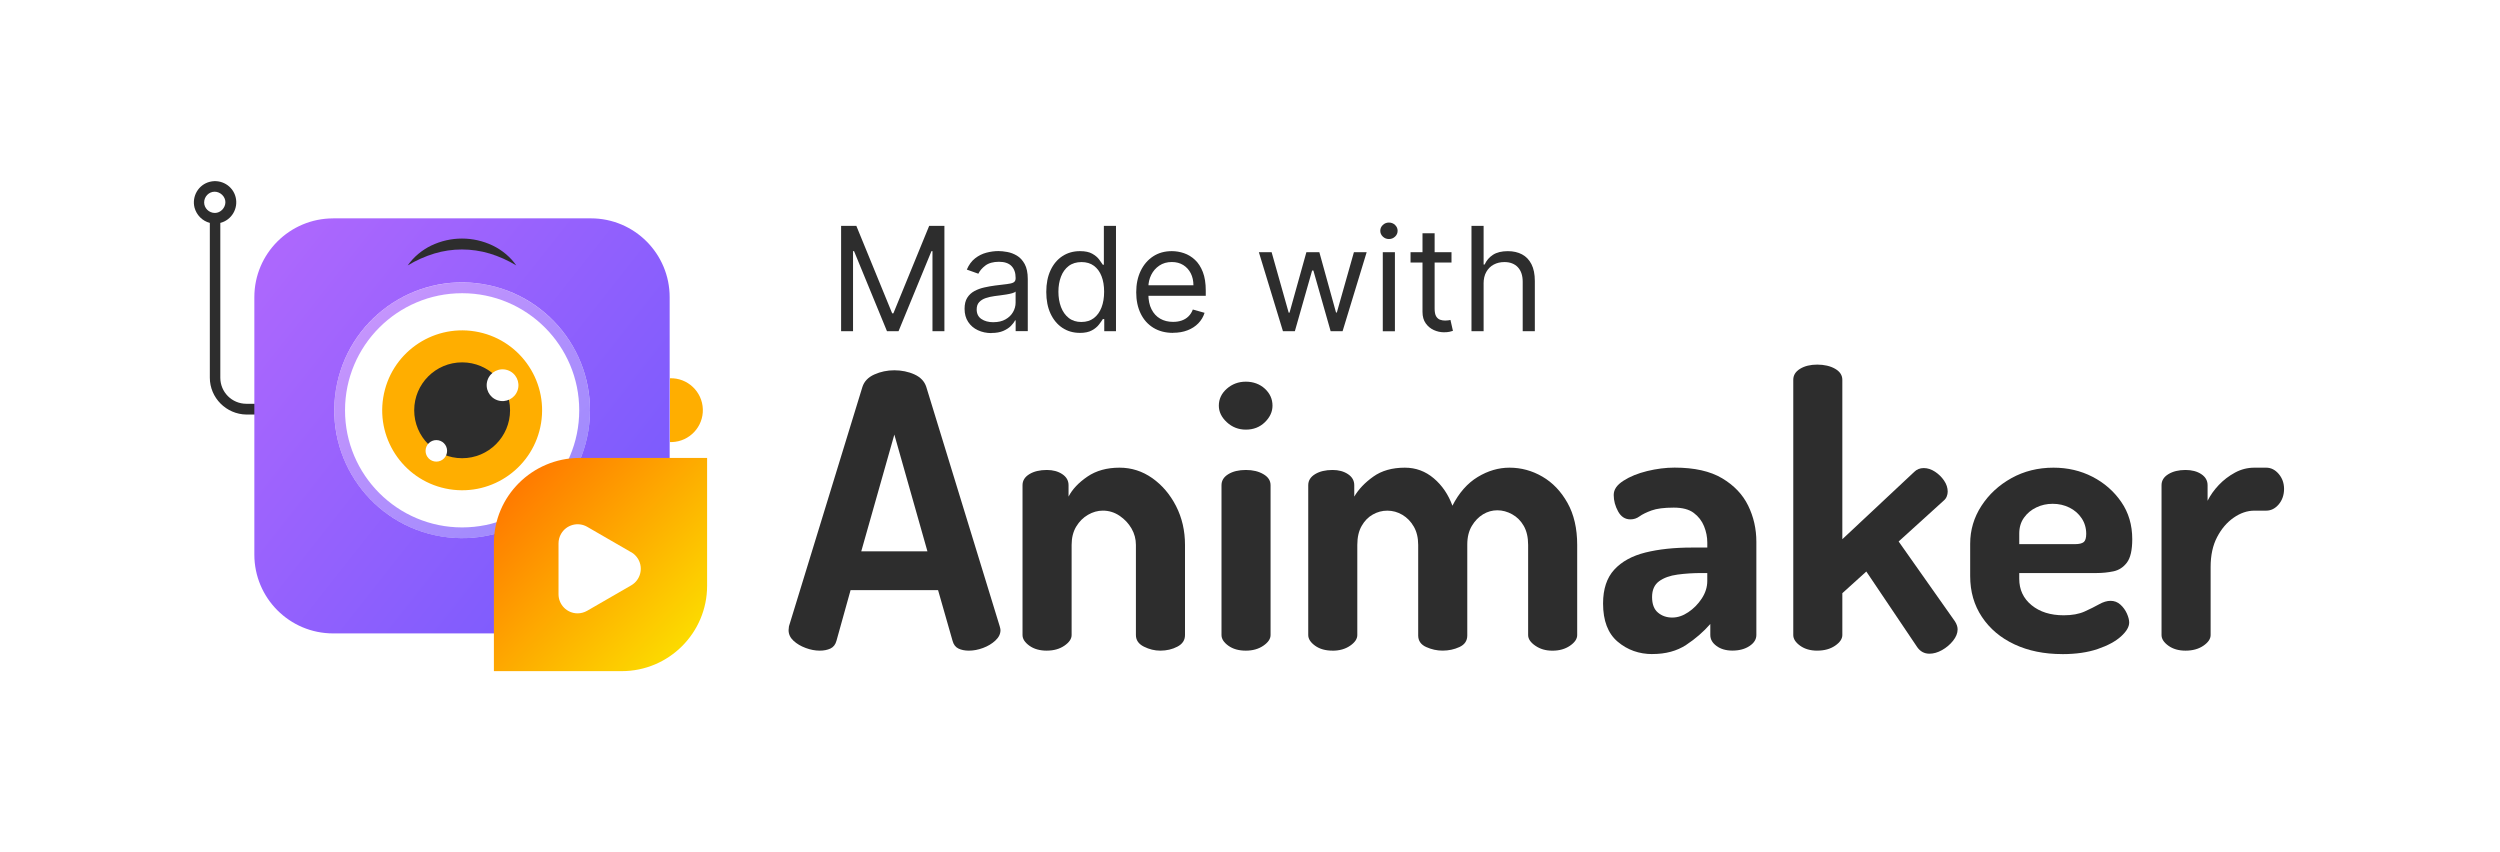 <?xml version="1.0" encoding="UTF-8"?><svg id="Curves" xmlns="http://www.w3.org/2000/svg" xmlns:xlink="http://www.w3.org/1999/xlink" viewBox="0 0 880 300"><defs><style>.cls-1{fill:url(#linear-gradient-2);isolation:isolate;opacity:.7;}.cls-2{fill:url(#linear-gradient);}.cls-3,.cls-4{fill:#fff;}.cls-5{fill:#ffae00;}.cls-6{fill:#2d2d2d;}.cls-7{fill:url(#linear-gradient-3);}.cls-4{filter:url(#drop-shadow-2);}</style><filter id="drop-shadow-2" filterUnits="userSpaceOnUse"><feOffset dx="7" dy="7"/><feGaussianBlur result="blur" stdDeviation="10"/><feFlood flood-color="#000" flood-opacity=".1"/><feComposite in2="blur" operator="in"/><feComposite in="SourceGraphic"/></filter><linearGradient id="linear-gradient" x1="228.02" y1="821.57" x2="94.11" y2="715.8" gradientTransform="translate(0 -620)" gradientUnits="userSpaceOnUse"><stop offset="0" stop-color="#775afd"/><stop offset="1" stop-color="#ac67fd"/></linearGradient><linearGradient id="linear-gradient-2" x1="130.85" y1="732.6" x2="194.5" y2="796.24" gradientTransform="translate(0 -620)" gradientUnits="userSpaceOnUse"><stop offset="0" stop-color="#ac67fd"/><stop offset="1" stop-color="#775afd"/></linearGradient><linearGradient id="linear-gradient-3" x1="178.6" y1="788.92" x2="244.17" y2="848.53" gradientTransform="translate(0 -620)" gradientUnits="userSpaceOnUse"><stop offset="0" stop-color="#ff7600"/><stop offset="1" stop-color="#fcdf00"/></linearGradient></defs><g id="Logo"><g><path class="cls-4" d="M778.09,104.84h-203.16c-1.17,0-2.17-.86-2.32-2.02-3.4-26.08-25.7-46.23-52.71-46.23H202.97c-1.79,0-3.56,.09-5.3,.26-.07,0-.13,0-.2,0H117.27c-5.13,0-10.07,.82-14.71,2.32-1.06,.35-2.21-.13-2.75-1.12-4.71-8.67-13.86-14.3-24.13-14.3-2.25,0-4.5,.28-6.68,.82-14.67,3.67-23.62,18.62-19.94,33.34l.09,.35c.88,3.27,2.33,6.29,4.25,8.95,.29,.4,.45,.88,.45,1.37v44.36c0,11.3,5.81,21.35,14.6,27.3,.66,.44,1.07,1.17,1.07,1.96v30.66c0,27.66,22.42,50.09,50.09,50.09h31.9c1.29,0,2.34,1.05,2.34,2.34v2.26c0,4.79,3.88,8.67,8.67,8.67H778.09c29.64,0,53.68-24.03,53.68-53.68v-44.04c0-29.64-24.03-53.68-53.68-53.68Z"/><g><path class="cls-6" d="M296.07,79.5h5.36l12.61,30.79h.43l12.6-30.79h5.36v37.09h-4.2v-28.18h-.36l-11.59,28.18h-4.06l-11.59-28.18h-.36v28.18h-4.2v-37.09Z"/><path class="cls-6" d="M349.02,117.25c-1.76,0-3.36-.34-4.8-1.01-1.44-.67-2.58-1.64-3.42-2.92-.85-1.27-1.27-2.82-1.27-4.63,0-1.59,.31-2.89,.94-3.88,.63-1,1.47-1.78,2.52-2.35,1.05-.57,2.21-.99,3.49-1.28s2.56-.51,3.85-.68c1.69-.22,3.06-.38,4.12-.5s1.83-.31,2.32-.59c.49-.28,.73-.76,.73-1.45v-.15c0-1.79-.49-3.17-1.46-4.17-.97-.99-2.44-1.49-4.41-1.49s-3.64,.45-4.8,1.34-1.97,1.85-2.45,2.86l-4.06-1.45c.72-1.69,1.69-3.01,2.91-3.96,1.21-.95,2.54-1.61,3.98-1.99,1.44-.38,2.86-.57,4.27-.57,.89,0,1.92,.11,3.09,.32s2.29,.64,3.39,1.29,2,1.64,2.73,2.95c.72,1.32,1.09,3.08,1.09,5.29v18.33h-4.27v-3.77h-.22c-.29,.6-.77,1.25-1.45,1.94-.68,.69-1.58,1.27-2.7,1.76-1.12,.48-2.49,.72-4.11,.72Zm.65-3.84c1.69,0,3.12-.33,4.28-1,1.17-.66,2.05-1.52,2.64-2.57,.6-1.05,.9-2.15,.9-3.31v-3.91c-.18,.22-.58,.41-1.19,.59-.61,.17-1.31,.33-2.1,.45-.79,.13-1.56,.23-2.3,.33-.74,.09-1.34,.17-1.8,.23-1.11,.15-2.15,.38-3.11,.7s-1.73,.8-2.32,1.43c-.59,.63-.88,1.49-.88,2.58,0,1.49,.55,2.61,1.66,3.36,1.1,.75,2.51,1.13,4.21,1.13Z"/><path class="cls-6" d="M380.1,117.17c-2.32,0-4.36-.59-6.14-1.77-1.77-1.18-3.16-2.84-4.17-5-1-2.15-1.5-4.71-1.5-7.65s.5-5.46,1.5-7.61c1-2.15,2.4-3.81,4.18-4.98,1.79-1.17,3.85-1.76,6.19-1.76,1.81,0,3.24,.3,4.3,.9,1.06,.6,1.87,1.27,2.43,2.03,.56,.75,1,1.37,1.31,1.86h.36v-13.69h4.27v37.09h-4.13v-4.27h-.51c-.31,.51-.76,1.14-1.34,1.91s-1.41,1.45-2.48,2.05c-1.07,.6-2.51,.9-4.29,.9Zm.58-3.84c1.71,0,3.16-.45,4.35-1.35,1.18-.9,2.08-2.15,2.7-3.75,.62-1.6,.92-3.45,.92-5.55s-.3-3.9-.91-5.46c-.6-1.56-1.5-2.78-2.68-3.66-1.18-.88-2.64-1.31-4.38-1.31s-3.32,.46-4.52,1.39c-1.2,.92-2.1,2.17-2.7,3.75-.6,1.58-.9,3.34-.9,5.3s.3,3.78,.91,5.39c.61,1.61,1.52,2.89,2.72,3.84s2.7,1.42,4.48,1.42Z"/><path class="cls-6" d="M412.92,117.17c-2.68,0-4.99-.6-6.93-1.79-1.94-1.19-3.43-2.85-4.47-5-1.04-2.14-1.57-4.64-1.57-7.49s.52-5.36,1.57-7.54,2.51-3.88,4.38-5.11c1.88-1.23,4.07-1.84,6.58-1.84,1.45,0,2.88,.24,4.29,.72,1.41,.48,2.7,1.26,3.86,2.34,1.16,1.08,2.08,2.51,2.77,4.28,.69,1.78,1.03,3.96,1.03,6.56v1.81h-21.44v-3.69h17.1c0-1.57-.31-2.97-.93-4.2-.62-1.23-1.5-2.2-2.64-2.92-1.14-.71-2.48-1.07-4.03-1.07-1.7,0-3.17,.42-4.41,1.26s-2.19,1.93-2.85,3.27c-.66,1.34-1,2.78-1,4.31v2.46c0,2.1,.36,3.88,1.1,5.33,.73,1.46,1.75,2.56,3.05,3.31,1.3,.76,2.82,1.13,4.55,1.13,1.12,0,2.14-.16,3.05-.48,.91-.32,1.7-.8,2.36-1.45,.66-.64,1.18-1.45,1.54-2.42l4.13,1.16c-.43,1.4-1.17,2.63-2.19,3.69-1.03,1.06-2.29,1.88-3.8,2.46-1.51,.59-3.21,.88-5.09,.88Z"/><path class="cls-6" d="M451.6,116.59l-8.48-27.82h4.49l6.01,21.3h.29l5.94-21.3h4.56l5.87,21.23h.29l6.01-21.23h4.49l-8.48,27.82h-4.2l-6.08-21.37h-.44l-6.08,21.37h-4.2Z"/><path class="cls-6" d="M488.91,84.14c-.83,0-1.55-.28-2.15-.85s-.9-1.25-.9-2.05,.3-1.48,.9-2.05c.6-.57,1.31-.85,2.15-.85s1.55,.28,2.15,.85c.6,.57,.9,1.25,.9,2.05s-.3,1.48-.9,2.05-1.31,.85-2.15,.85Zm-2.17,32.46v-27.82h4.27v27.82h-4.27Z"/><path class="cls-6" d="M510.93,88.78v3.62h-14.42v-3.62h14.42Zm-10.21-6.66h4.27v26.51c0,1.21,.18,2.11,.53,2.71,.36,.6,.82,1,1.38,1.2s1.16,.3,1.78,.3c.47,0,.86-.03,1.16-.08s.54-.1,.72-.14l.87,3.84c-.29,.11-.69,.22-1.21,.33-.52,.12-1.18,.17-1.97,.17-1.21,0-2.39-.26-3.54-.78-1.15-.52-2.11-1.31-2.86-2.37-.75-1.06-1.13-2.4-1.13-4.02v-27.67Z"/><path class="cls-6" d="M522.23,99.86v16.73h-4.27v-37.09h4.27v13.62h.36c.65-1.44,1.63-2.58,2.94-3.43,1.31-.85,3.06-1.28,5.24-1.28,1.9,0,3.56,.38,4.98,1.13,1.42,.75,2.53,1.91,3.32,3.46,.79,1.55,1.19,3.52,1.19,5.91v17.68h-4.27v-17.39c0-2.21-.57-3.92-1.71-5.13-1.14-1.21-2.72-1.82-4.74-1.82-1.4,0-2.65,.3-3.76,.89-1.11,.59-1.97,1.46-2.61,2.59s-.95,2.51-.95,4.13Z"/></g><g id="Animaker"><path class="cls-6" d="M86.73,142.13c-5.09,0-9.18-4.09-9.18-9.18v-54.49c3.99-1,6.39-5.09,5.39-9.08-1-3.99-5.09-6.39-9.08-5.39-3.99,1-6.39,5.09-5.39,9.08,.7,2.59,2.69,4.69,5.39,5.39v54.49c0,7.09,5.79,12.87,12.87,12.97h11.78v-3.79h-11.78Zm-14.87-70.86c0-2.1,1.7-3.79,3.69-3.79s3.79,1.7,3.79,3.69-1.7,3.79-3.69,3.79h0c-2.1,0-3.79-1.7-3.79-3.69q0-.1,0,0h0Z"/><path class="cls-5" d="M235.82,133.15c6.19-.2,11.38,4.69,11.58,10.88s-4.69,11.38-10.88,11.58h-.7"/><path class="cls-2" d="M117.27,76.86h90.71c15.37,0,27.74,12.47,27.74,27.74v90.62c0,15.37-12.47,27.74-27.74,27.74H117.27c-15.37,0-27.74-12.47-27.74-27.74V104.61c0-15.37,12.47-27.74,27.74-27.74Z"/><circle class="cls-3" cx="162.66" cy="144.41" r="45.01" transform="translate(-5.94 281.83) rotate(-80.78)"/><path class="cls-1" d="M162.67,103.21c22.75,0,41.22,18.46,41.22,41.22s-18.46,41.22-41.22,41.22-41.22-18.46-41.22-41.22h0c0-22.75,18.46-41.22,41.22-41.22m0-3.79c-24.85,0-45.01,20.16-45.01,45.01s20.16,45.01,45.01,45.01,45.01-20.16,45.01-45.01h0c0-24.85-20.16-45.01-45.01-45.01Z"/><circle class="cls-5" cx="162.67" cy="144.42" r="28.14" transform="translate(-5.94 281.86) rotate(-80.78)"/><circle class="cls-6" cx="162.67" cy="144.42" r="16.87"/><circle class="cls-3" cx="176.89" cy="135.57" r="5.59" transform="translate(-7.66 260.52) rotate(-71.56)"/><circle class="cls-3" cx="153.59" cy="158.7" r="3.79"/><path class="cls-6" d="M143.51,93.43c2.1-2.99,4.99-5.39,8.28-6.99,6.89-3.29,14.77-3.29,21.66,0,3.29,1.6,6.19,3.99,8.28,6.99-2.99-1.8-6.09-3.19-9.38-4.19-6.39-1.9-13.17-1.9-19.46,0-3.29,1-6.39,2.4-9.38,4.19Z"/><path class="cls-7" d="M203.89,161.19h45.01v45.01c0,16.57-13.47,30.04-30.04,30.04h-45.01v-45.01c0-16.57,13.47-29.94,30.04-30.04Z"/><path id="Path_82999" class="cls-3" d="M222.2,194.4h0l-15.5-8.96c-3.22-1.86-7.34-.75-9.2,2.47-.59,1.02-.9,2.19-.9,3.37v17.88c-.01,3.71,2.99,6.73,6.7,6.74h0c1.19,0,2.36-.32,3.39-.91l15.5-8.95c3.22-1.86,4.32-5.98,2.47-9.2-.59-1.02-1.44-1.87-2.45-2.47v.02Z"/></g><g><path class="cls-6" d="M288.56,229.03c-1.61,0-3.26-.31-4.95-.94-1.7-.62-3.13-1.47-4.29-2.54-1.16-1.07-1.74-2.32-1.74-3.75,0-.27,.04-.71,.13-1.34l25.85-84.23c.62-1.96,2.03-3.44,4.22-4.42,2.19-.98,4.53-1.47,7.03-1.47s4.96,.49,7.1,1.47c2.14,.98,3.53,2.46,4.15,4.42l25.84,84.23c.18,.63,.27,1.07,.27,1.34,0,1.34-.6,2.57-1.81,3.68-1.21,1.12-2.66,1.99-4.35,2.61-1.7,.63-3.35,.94-4.96,.94-1.43,0-2.66-.25-3.68-.74-1.03-.49-1.72-1.41-2.08-2.75l-5.09-17.81h-30.8l-4.96,17.81c-.36,1.34-1.07,2.25-2.14,2.75-1.07,.49-2.32,.74-3.75,.74Zm14.6-34.95h23.3l-11.65-41.11-11.65,41.11Z"/><path class="cls-6" d="M368.5,229.03c-2.5,0-4.55-.58-6.16-1.74-1.61-1.16-2.41-2.41-2.41-3.75v-52.76c0-1.61,.8-2.9,2.41-3.88,1.61-.98,3.66-1.47,6.16-1.47,2.14,0,3.95,.49,5.42,1.47,1.47,.98,2.21,2.28,2.21,3.88v4.02c1.34-2.59,3.55-4.93,6.63-7.03,3.08-2.1,6.85-3.15,11.32-3.15,4.19,0,8.03,1.23,11.52,3.68,3.48,2.46,6.27,5.74,8.37,9.84,2.1,4.11,3.15,8.66,3.15,13.66v31.74c0,1.79-.89,3.15-2.68,4.08-1.79,.94-3.8,1.41-6.03,1.41-1.96,0-3.88-.47-5.76-1.41-1.88-.94-2.81-2.3-2.81-4.08v-31.74c0-2.05-.51-3.97-1.54-5.76-1.03-1.78-2.43-3.28-4.22-4.49-1.79-1.21-3.75-1.81-5.89-1.81-1.79,0-3.53,.49-5.22,1.47-1.7,.98-3.08,2.37-4.15,4.15-1.07,1.79-1.61,3.93-1.61,6.43v31.74c0,1.34-.85,2.59-2.54,3.75-1.7,1.16-3.75,1.74-6.16,1.74Z"/><path class="cls-6" d="M438.54,151.23c-2.59,0-4.82-.87-6.7-2.61-1.88-1.74-2.81-3.68-2.81-5.83,0-2.32,.94-4.31,2.81-5.96,1.88-1.65,4.11-2.48,6.7-2.48s4.91,.83,6.7,2.48c1.78,1.65,2.68,3.64,2.68,5.96,0,2.14-.89,4.08-2.68,5.83-1.79,1.74-4.02,2.61-6.7,2.61Zm0,77.8c-2.5,0-4.55-.58-6.16-1.74-1.61-1.16-2.41-2.41-2.41-3.75v-52.76c0-1.61,.8-2.9,2.41-3.88,1.61-.98,3.66-1.47,6.16-1.47s4.46,.49,6.16,1.47c1.7,.98,2.54,2.28,2.54,3.88v52.76c0,1.34-.85,2.59-2.54,3.75-1.7,1.16-3.75,1.74-6.16,1.74Z"/><path class="cls-6" d="M469.07,229.03c-2.5,0-4.55-.58-6.16-1.74-1.61-1.16-2.41-2.41-2.41-3.75v-52.76c0-1.61,.8-2.9,2.41-3.88,1.61-.98,3.66-1.47,6.16-1.47,2.14,0,3.95,.49,5.42,1.47,1.47,.98,2.21,2.28,2.21,3.88v4.02c1.52-2.59,3.75-4.93,6.7-7.03,2.95-2.1,6.65-3.15,11.11-3.15,3.84,0,7.23,1.25,10.18,3.75,2.95,2.5,5.13,5.71,6.56,9.64,2.32-4.55,5.29-7.92,8.9-10.11,3.62-2.19,7.34-3.28,11.18-3.28,4.11,0,7.97,1.05,11.58,3.15,3.62,2.1,6.56,5.18,8.84,9.24,2.28,4.06,3.42,8.99,3.42,14.8v31.74c0,1.34-.85,2.59-2.54,3.75-1.7,1.16-3.75,1.74-6.16,1.74s-4.33-.58-6.03-1.74c-1.7-1.16-2.54-2.41-2.54-3.75v-31.74c0-2.68-.52-4.91-1.54-6.7-1.03-1.79-2.39-3.15-4.08-4.08-1.7-.94-3.44-1.41-5.22-1.41s-3.46,.47-5.02,1.41c-1.56,.94-2.88,2.3-3.95,4.08-1.07,1.79-1.61,3.97-1.61,6.56v32c0,1.88-.92,3.24-2.75,4.08-1.83,.85-3.82,1.27-5.96,1.27-1.96,0-3.88-.42-5.76-1.27-1.88-.85-2.81-2.21-2.81-4.08v-31.87c0-2.5-.51-4.64-1.54-6.43-1.03-1.79-2.37-3.17-4.02-4.15-1.65-.98-3.42-1.47-5.29-1.47s-3.48,.45-5.09,1.34c-1.61,.89-2.93,2.23-3.95,4.02-1.03,1.79-1.54,4.02-1.54,6.7v31.74c0,1.34-.85,2.59-2.54,3.75-1.7,1.16-3.75,1.74-6.16,1.74Z"/><path class="cls-6" d="M581.69,230.24c-4.73,0-8.82-1.45-12.25-4.35-3.44-2.9-5.16-7.39-5.16-13.46,0-5.09,1.32-9.06,3.95-11.92,2.63-2.86,6.29-4.86,10.98-6.03,4.69-1.16,10.11-1.74,16.27-1.74h5.49v-1.74c0-1.96-.38-3.88-1.14-5.76-.76-1.88-1.96-3.44-3.62-4.69-1.65-1.25-4-1.87-7.03-1.87-3.39,0-6.01,.33-7.83,1-1.83,.67-3.24,1.36-4.22,2.07-.98,.72-2.05,1.07-3.21,1.07-1.88,0-3.33-.94-4.35-2.81-1.03-1.88-1.54-3.79-1.54-5.76s1.14-3.55,3.41-5.02c2.28-1.47,5.07-2.61,8.37-3.42,3.3-.8,6.52-1.21,9.64-1.21,6.96,0,12.54,1.25,16.74,3.75,4.2,2.5,7.25,5.71,9.17,9.64,1.92,3.93,2.88,8.17,2.88,12.72v32.81c0,1.52-.8,2.81-2.41,3.88s-3.62,1.61-6.03,1.61c-2.23,0-4.09-.54-5.56-1.61s-2.21-2.36-2.21-3.88v-3.88c-2.41,2.77-5.25,5.22-8.5,7.37-3.26,2.14-7.21,3.21-11.85,3.21Zm6.96-12.86c1.88,0,3.75-.62,5.62-1.88,1.88-1.25,3.46-2.86,4.75-4.82,1.29-1.96,1.94-4.02,1.94-6.16v-2.81h-2.01c-2.95,0-5.76,.18-8.44,.54-2.68,.36-4.85,1.14-6.5,2.34-1.65,1.21-2.48,3.06-2.48,5.56s.69,4.33,2.08,5.49c1.38,1.16,3.06,1.74,5.02,1.74Z"/><path class="cls-6" d="M639.67,229.03c-2.41,0-4.42-.58-6.03-1.74-1.61-1.16-2.41-2.41-2.41-3.75v-89.85c0-1.61,.8-2.9,2.41-3.88,1.61-.98,3.62-1.47,6.03-1.47s4.6,.49,6.29,1.47c1.7,.98,2.54,2.28,2.54,3.88v56.11l25.31-23.7c.89-.89,2.01-1.34,3.35-1.34s2.65,.42,3.95,1.27c1.29,.85,2.37,1.9,3.21,3.15,.85,1.25,1.27,2.54,1.27,3.88,0,.54-.11,1.09-.33,1.67-.22,.58-.6,1.09-1.14,1.54l-15.8,14.33,19.82,28.12c.62,.98,.94,1.92,.94,2.81,0,1.34-.54,2.68-1.61,4.02-1.07,1.34-2.37,2.43-3.88,3.28-1.52,.85-2.99,1.27-4.42,1.27-1.79,0-3.21-.76-4.29-2.28l-17.94-26.65-8.44,7.63v14.73c0,1.34-.85,2.59-2.54,3.75-1.7,1.16-3.79,1.74-6.29,1.74Z"/><path class="cls-6" d="M725.91,230.24c-6.34,0-11.94-1.14-16.81-3.42-4.87-2.28-8.68-5.49-11.45-9.64-2.77-4.15-4.15-8.95-4.15-14.4v-11.38c0-4.82,1.32-9.26,3.95-13.32,2.63-4.06,6.16-7.32,10.58-9.78,4.42-2.45,9.35-3.68,14.8-3.68,5,0,9.57,1.07,13.73,3.21,4.15,2.14,7.52,5.09,10.11,8.84,2.59,3.75,3.88,8.12,3.88,13.12,0,3.84-.63,6.58-1.88,8.24-1.25,1.65-2.84,2.68-4.75,3.08-1.92,.4-3.91,.6-5.96,.6h-27.19v2.01c0,3.84,1.45,6.94,4.35,9.31,2.9,2.37,6.67,3.55,11.31,3.55,2.95,0,5.4-.45,7.37-1.34,1.96-.89,3.66-1.74,5.09-2.54,1.43-.8,2.77-1.21,4.02-1.21,1.34,0,2.5,.45,3.48,1.34,.98,.89,1.74,1.94,2.28,3.15s.8,2.26,.8,3.15c0,1.52-.96,3.15-2.88,4.89-1.92,1.74-4.64,3.21-8.17,4.42-3.53,1.21-7.7,1.81-12.52,1.81Zm-15.13-38.7h19.55c1.52,0,2.56-.25,3.15-.74,.58-.49,.87-1.45,.87-2.88,0-2.05-.54-3.88-1.61-5.49-1.07-1.61-2.5-2.86-4.29-3.75-1.79-.89-3.75-1.34-5.89-1.34s-3.97,.42-5.76,1.27c-1.79,.85-3.24,2.05-4.35,3.61-1.12,1.56-1.67,3.42-1.67,5.56v3.75Z"/><path class="cls-6" d="M769.3,229.03c-2.41,0-4.42-.58-6.03-1.74-1.61-1.16-2.41-2.41-2.41-3.75v-52.76c0-1.61,.8-2.9,2.41-3.88,1.61-.98,3.62-1.47,6.03-1.47,2.23,0,4.08,.49,5.56,1.47,1.47,.98,2.21,2.28,2.21,3.88v5.49c.98-1.96,2.3-3.82,3.95-5.56,1.65-1.74,3.55-3.19,5.69-4.35,2.14-1.16,4.42-1.74,6.83-1.74h4.15c1.7,0,3.17,.74,4.42,2.21,1.25,1.47,1.88,3.24,1.88,5.29s-.63,3.95-1.88,5.42c-1.25,1.47-2.72,2.21-4.42,2.21h-4.15c-2.5,0-4.93,.83-7.3,2.48-2.37,1.65-4.31,3.93-5.82,6.83-1.52,2.9-2.28,6.41-2.28,10.51v23.97c0,1.34-.85,2.59-2.54,3.75-1.7,1.16-3.79,1.74-6.29,1.74Z"/></g></g></g></svg>